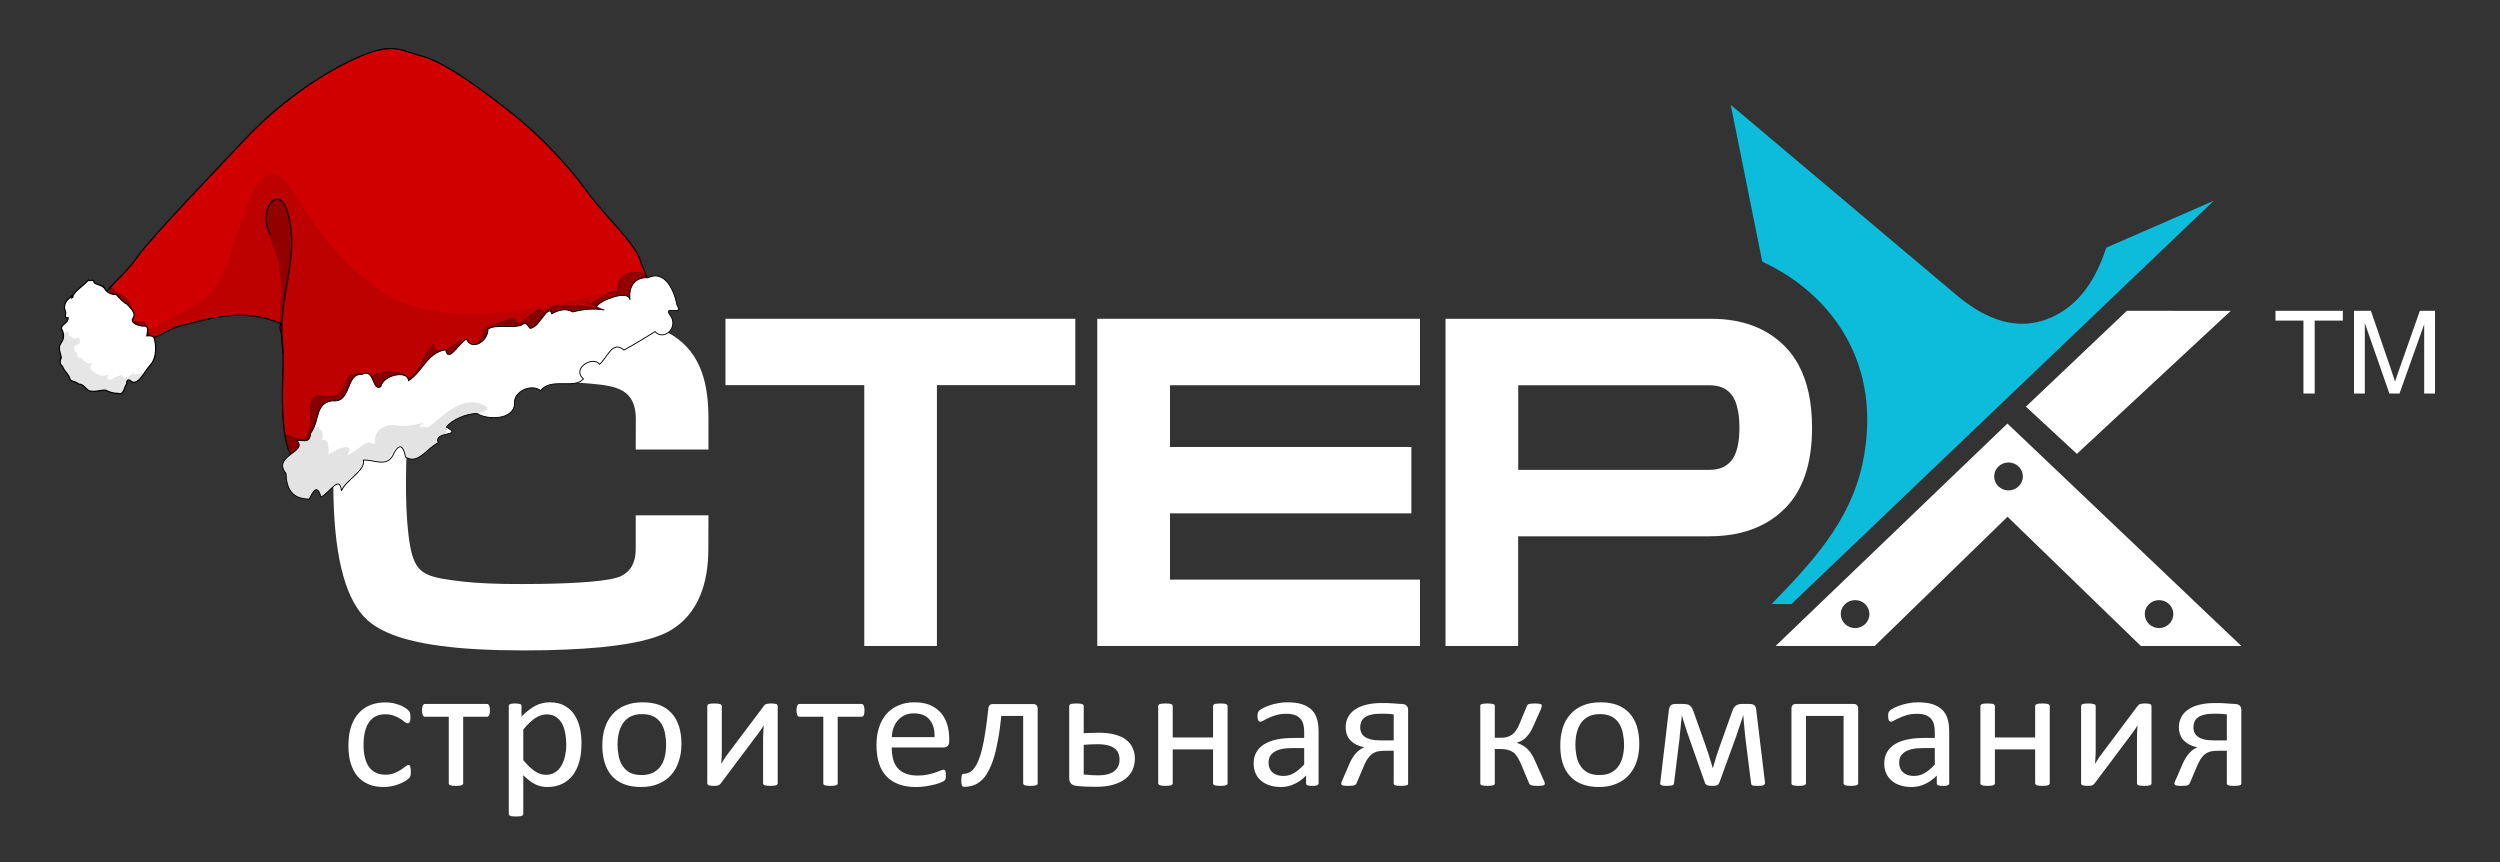 <?xml version="1.0"?>
<svg width="290" height="100" xmlns="http://www.w3.org/2000/svg" xmlns:svg="http://www.w3.org/2000/svg" xmlns:xlink="http://www.w3.org/1999/xlink" version="1.0">
 <rect width="100%" height="100%" fill="#333333" stroke="none"/>
 <defs id="defs4">
  <symbol height="70" id="svg_1" viewBox="0 0 200 70" width="200" xmlns="http://www.w3.org/2000/svg">
   <path clip-rule="evenodd" d="m6.92,37.77c0.02,2.21 0.16,3.99 0.4,5.35c0.46,2.56 1.39,2.92 3.92,3.29c1.36,0.21 2.97,0.33 5.02,0.37c1.13,0.02 2.24,0.01 3.37,0c1.95,-0.03 3.54,-0.1 4.79,-0.21c1.5,-0.13 2.49,-0.32 2.95,-0.55c0.97,-0.49 1.41,-1.36 1.41,-2.66l0,-3.28l6.92,0l-0.01,3.3c0,3.4 -1,6.3 -3.49,7.87c-1.12,0.71 -2.91,1.22 -5.36,1.55c-1.81,0.25 -4,0.39 -6.57,0.45c-1.5,0.03 -2.98,0.03 -4.48,-0.01c-2.77,-0.07 -5.1,-0.28 -7,-0.64c-0.81,-0.15 -1.54,-0.33 -2.21,-0.53c-1.4,-0.44 -2.5,-1.01 -3.27,-1.7c-2.05,-1.84 -3.15,-5.85 -3.29,-12.02c-0.03,-1.31 -0.02,-2.6 0.03,-3.91c0.1,-2.33 0.33,-4.32 0.7,-5.95c0.17,-0.76 0.37,-1.44 0.6,-2.06c0.65,-1.72 1.57,-3.02 3.13,-3.89c0.43,-0.24 0.92,-0.46 1.46,-0.66c2.6,-0.95 6.59,-1.42 11.97,-1.42c7.41,0 12.18,0.67 14.31,2c2.93,1.84 3.48,5.07 3.48,8.21l0,2.99l-6.92,0l0.01,-3.01c-0.01,-2.94 -1.94,-3.2 -4.32,-3.43c-1.24,-0.12 -2.79,-0.19 -4.62,-0.22c-1.26,-0.02 -2.5,-0.02 -3.76,0.01c-2.06,0.04 -3.75,0.15 -5.07,0.35c-2.56,0.37 -3.24,0.7 -3.7,3.29c-0.2,1.15 -0.33,2.61 -0.38,4.38c-0.02,0.92 -0.03,1.83 -0.02,2.74z" fill="white" fill-rule="evenodd"/>
   <path clip-rule="evenodd" d="m38.58,20.89l30.76,0l1.27,0l0,1.26l0,3.96l0,1.26l-1.27,0l-11.9,0l0,24.21l0,1.26l-1.26,0l-4.39,0l-1.26,0l0,-1.26l0,-24.21l-11.95,0l-1.26,0l0,-1.26l0,-3.96l0,-1.26l1.26,0z" fill="white" fill-rule="evenodd"/>
   <path clip-rule="evenodd" d="m73.97,20.89l28.18,0l1.26,0l0,1.26l0,3.96l0,1.27l-1.26,0l-22.53,0l0,6.03l21.71,0l1.26,0l0,1.26l0,3.96l0,1.26l-1.26,0l-21.71,0l0,6.47l22.53,0l1.26,0l0,1.26l0,3.96l0,1.26l-1.26,0l-28.18,0l-1.27,0l0,-1.26l0,-29.43l0,-1.26l1.27,0z" fill="white" fill-rule="evenodd"/>
   <path clip-rule="evenodd" d="m105.84,51.58l0,-29.43l0,-1.26l1.27,0l24,0c1.45,0 2.77,0.22 3.93,0.66c1.21,0.46 2.24,1.14 3.12,2.06l0,0.01c0.25,0.25 0.48,0.53 0.69,0.83c0.22,0.31 0.41,0.62 0.58,0.93l0,0.01c0.86,1.62 1.29,3.67 1.29,6.14c0,3.5 -0.87,6.14 -2.62,7.92l-0.01,0.01l0,0.01l-0.01,-0.01c-0.24,0.25 -0.5,0.48 -0.77,0.7c-0.3,0.23 -0.59,0.43 -0.87,0.6l0,0c-1.52,0.91 -3.35,1.37 -5.5,1.37l-18.19,0l0,9.45l0,1.26l-1.26,0l-4.38,0l-1.27,0l0,-1.26zm6.92,-15.94l18.18,0c0.46,0 0.86,-0.07 1.2,-0.21c0.33,-0.14 0.61,-0.35 0.85,-0.63l0.01,-0.01l0,0c0.07,-0.08 0.13,-0.16 0.19,-0.25c0.05,-0.09 0.11,-0.19 0.16,-0.3c0.3,-0.65 0.46,-1.55 0.46,-2.71l0,-0.01l0,0c0,-0.81 -0.08,-1.51 -0.24,-2.09c-0.03,-0.13 -0.06,-0.22 -0.07,-0.26l0,0c-0.13,-0.38 -0.3,-0.7 -0.5,-0.94c-0.23,-0.28 -0.51,-0.49 -0.84,-0.63c-0.35,-0.15 -0.77,-0.22 -1.26,-0.22l-18.14,0l0,8.26z" fill="white" fill-rule="evenodd"/>
   <path clip-rule="evenodd" d="m135.98,15.31c6.67,3.18 11.54,10.06 9.54,19.73c-1.19,5.74 -4.99,9.84 -8.65,13.7l1.88,0.01l40.19,-39.38l-10.23,4.58c-0.98,3.14 -2.53,5.36 -4.7,6.54c-3.49,1.91 -6.75,0.5 -9.6,-1.96l-21.43,-18.53l3,15.31z" fill="#0DBCDA" fill-rule="evenodd"/>
   <path clip-rule="evenodd" d="m161.07,29.47l9.61,-9.36l9.88,0.01l-14.64,13.96l-4.85,-4.61z" fill="white" fill-rule="evenodd"/>
   <path clip-rule="evenodd" d="m159.31,31.12l22.26,21.72l-9.56,0l-12.69,-12.62l-12.64,12.62l-9.43,0l22.06,-21.72zm14.43,17.24c0.75,0 1.36,0.61 1.36,1.36c0,0.76 -0.61,1.37 -1.36,1.37c-0.75,0 -1.36,-0.61 -1.36,-1.37c0,-0.75 0.61,-1.36 1.36,-1.36zm-28.92,0c0.75,0 1.36,0.61 1.36,1.36c0,0.76 -0.61,1.37 -1.36,1.37c-0.76,0 -1.37,-0.61 -1.37,-1.37c0,-0.75 0.61,-1.36 1.37,-1.36zm14.59,-13.44c0.75,0 1.37,0.61 1.37,1.36c0,0.76 -0.62,1.37 -1.37,1.37c-0.75,0 -1.36,-0.61 -1.36,-1.37c0,-0.75 0.61,-1.36 1.36,-1.36z" fill="white" fill-rule="evenodd"/>
   <path clip-rule="evenodd" d="m187.48,28.19l0,-7.12l-2.66,0l0,-0.96l6.41,0l0,0.96l-2.68,0l0,7.12l-1.07,0zm4.81,0l0,-8.08l1.61,0l1.91,5.72c0.18,0.54 0.31,0.93 0.39,1.2c0.09,-0.29 0.23,-0.73 0.43,-1.3l1.93,-5.62l1.44,0l0,8.08l-1.03,0l0,-6.76l-2.35,6.76l-0.96,0l-2.34,-6.88l0,6.88l-1.03,0z" fill="white" fill-rule="evenodd"/>
   <path clip-rule="evenodd" d="m7.38,65.09c0,0.1 -0.01,0.18 -0.01,0.25c-0.01,0.07 -0.02,0.13 -0.03,0.17c-0.02,0.05 -0.03,0.1 -0.05,0.13c-0.02,0.04 -0.07,0.09 -0.14,0.16c-0.07,0.07 -0.19,0.16 -0.35,0.26c-0.17,0.1 -0.36,0.19 -0.57,0.27c-0.2,0.09 -0.43,0.15 -0.68,0.2c-0.24,0.05 -0.5,0.08 -0.76,0.08c-0.54,0 -1.02,-0.09 -1.44,-0.27c-0.41,-0.18 -0.76,-0.44 -1.05,-0.78c-0.28,-0.35 -0.49,-0.77 -0.64,-1.26c-0.15,-0.5 -0.22,-1.08 -0.22,-1.73c0,-0.74 0.09,-1.38 0.27,-1.91c0.18,-0.53 0.43,-0.97 0.75,-1.31c0.31,-0.34 0.68,-0.59 1.11,-0.76c0.42,-0.16 0.88,-0.24 1.38,-0.24c0.24,0 0.47,0.02 0.7,0.06c0.22,0.05 0.43,0.11 0.62,0.18c0.19,0.07 0.36,0.16 0.51,0.25c0.14,0.09 0.25,0.17 0.32,0.24c0.07,0.07 0.11,0.12 0.14,0.16c0.02,0.04 0.04,0.08 0.06,0.14c0.02,0.05 0.03,0.11 0.03,0.18c0.01,0.06 0.01,0.15 0.01,0.25c0,0.22 -0.02,0.37 -0.07,0.45c-0.05,0.09 -0.11,0.13 -0.19,0.13c-0.08,0 -0.18,-0.04 -0.29,-0.13c-0.1,-0.1 -0.24,-0.2 -0.41,-0.31c-0.17,-0.11 -0.37,-0.21 -0.61,-0.3c-0.23,-0.1 -0.51,-0.14 -0.84,-0.14c-0.66,0 -1.17,0.25 -1.52,0.76c-0.35,0.51 -0.53,1.25 -0.53,2.22c0,0.49 0.04,0.91 0.14,1.28c0.09,0.36 0.22,0.67 0.4,0.91c0.18,0.25 0.4,0.43 0.66,0.55c0.26,0.12 0.55,0.18 0.89,0.18c0.31,0 0.59,-0.05 0.83,-0.15c0.24,-0.1 0.45,-0.21 0.63,-0.33c0.17,-0.12 0.32,-0.23 0.44,-0.33c0.12,-0.09 0.21,-0.14 0.28,-0.14c0.04,0 0.07,0.01 0.1,0.03c0.03,0.02 0.05,0.06 0.07,0.11c0.02,0.06 0.03,0.12 0.04,0.2c0.01,0.09 0.02,0.18 0.02,0.29z" fill="white" fill-rule="evenodd"/>
   <path clip-rule="evenodd" d="m14.91,59.12c0,0.12 -0.01,0.21 -0.02,0.29c-0.01,0.08 -0.03,0.14 -0.06,0.19c-0.02,0.05 -0.05,0.09 -0.08,0.11c-0.03,0.03 -0.08,0.04 -0.13,0.04l-2.26,0l0,6.49c0,0.04 -0.01,0.08 -0.03,0.11c-0.02,0.03 -0.06,0.06 -0.11,0.08c-0.05,0.02 -0.12,0.04 -0.21,0.05c-0.09,0.01 -0.2,0.02 -0.34,0.02c-0.13,0 -0.25,-0.01 -0.33,-0.02c-0.09,-0.01 -0.16,-0.03 -0.22,-0.05c-0.05,-0.02 -0.09,-0.05 -0.11,-0.08c-0.02,-0.03 -0.02,-0.07 -0.02,-0.11l0,-6.49l-2.26,0c-0.05,0 -0.09,-0.01 -0.12,-0.04c-0.04,-0.02 -0.07,-0.06 -0.09,-0.11c-0.02,-0.05 -0.04,-0.12 -0.05,-0.2c-0.02,-0.08 -0.03,-0.17 -0.03,-0.28c0,-0.11 0.01,-0.2 0.03,-0.27c0.01,-0.08 0.03,-0.14 0.05,-0.2c0.03,-0.05 0.06,-0.09 0.09,-0.12c0.04,-0.02 0.07,-0.03 0.12,-0.03l5.89,0c0.05,0 0.09,0.01 0.12,0.03c0.04,0.03 0.07,0.07 0.09,0.12c0.02,0.06 0.04,0.12 0.06,0.2c0.01,0.08 0.02,0.17 0.02,0.27z" fill="white" fill-rule="evenodd"/>
   <path clip-rule="evenodd" d="m23.62,62.36c0,0.66 -0.07,1.25 -0.21,1.77c-0.14,0.52 -0.35,0.97 -0.63,1.34c-0.27,0.36 -0.61,0.64 -1.02,0.84c-0.41,0.2 -0.87,0.3 -1.4,0.3c-0.22,0 -0.43,-0.03 -0.61,-0.07c-0.2,-0.04 -0.38,-0.12 -0.56,-0.21c-0.18,-0.09 -0.36,-0.21 -0.54,-0.36c-0.18,-0.14 -0.37,-0.31 -0.57,-0.51l0,3.76c0,0.05 -0.01,0.09 -0.03,0.12c-0.03,0.03 -0.06,0.06 -0.11,0.08c-0.05,0.03 -0.12,0.04 -0.21,0.05c-0.09,0.01 -0.2,0.02 -0.34,0.02c-0.14,0 -0.25,-0.01 -0.34,-0.02c-0.09,-0.01 -0.16,-0.02 -0.21,-0.05c-0.05,-0.02 -0.09,-0.05 -0.11,-0.08c-0.02,-0.03 -0.03,-0.07 -0.03,-0.12l0,-10.51c0,-0.05 0.01,-0.09 0.03,-0.12c0.01,-0.03 0.05,-0.05 0.1,-0.08c0.05,-0.02 0.11,-0.03 0.19,-0.04c0.08,-0.01 0.17,-0.02 0.28,-0.02c0.12,0 0.22,0.01 0.29,0.02c0.08,0.01 0.14,0.02 0.19,0.04c0.05,0.03 0.09,0.05 0.11,0.08c0.02,0.03 0.02,0.07 0.02,0.12l0,1.02c0.23,-0.24 0.45,-0.44 0.67,-0.61c0.21,-0.18 0.42,-0.32 0.63,-0.43c0.22,-0.12 0.44,-0.21 0.66,-0.26c0.23,-0.06 0.47,-0.09 0.72,-0.09c0.55,0 1.01,0.1 1.4,0.32c0.38,0.21 0.69,0.5 0.93,0.86c0.25,0.37 0.42,0.8 0.54,1.29c0.11,0.49 0.16,1 0.16,1.55zm-1.45,0.16c0,-0.39 -0.03,-0.76 -0.09,-1.12c-0.06,-0.36 -0.16,-0.68 -0.3,-0.96c-0.14,-0.27 -0.33,-0.5 -0.57,-0.66c-0.24,-0.17 -0.54,-0.26 -0.9,-0.26c-0.18,0 -0.35,0.03 -0.52,0.08c-0.18,0.06 -0.35,0.14 -0.53,0.25c-0.18,0.12 -0.36,0.27 -0.56,0.46c-0.2,0.18 -0.4,0.41 -0.62,0.69l0,2.99c0.38,0.46 0.74,0.82 1.08,1.06c0.34,0.25 0.7,0.37 1.07,0.37c0.35,0 0.64,-0.09 0.89,-0.25c0.25,-0.17 0.45,-0.39 0.6,-0.67c0.15,-0.28 0.27,-0.59 0.34,-0.94c0.07,-0.34 0.11,-0.69 0.11,-1.04z" fill="white" fill-rule="evenodd"/>
   <path clip-rule="evenodd" d="m33.13,62.39c0,0.62 -0.08,1.18 -0.25,1.69c-0.16,0.52 -0.4,0.97 -0.72,1.34c-0.32,0.37 -0.72,0.66 -1.2,0.87c-0.48,0.21 -1.04,0.32 -1.68,0.32c-0.62,0 -1.16,-0.1 -1.62,-0.28c-0.46,-0.18 -0.84,-0.45 -1.15,-0.8c-0.3,-0.35 -0.53,-0.78 -0.68,-1.28c-0.15,-0.5 -0.23,-1.07 -0.23,-1.71c0,-0.61 0.08,-1.18 0.24,-1.69c0.16,-0.52 0.4,-0.96 0.72,-1.33c0.32,-0.38 0.72,-0.67 1.2,-0.87c0.48,-0.21 1.04,-0.31 1.68,-0.31c0.62,0 1.16,0.09 1.62,0.27c0.46,0.19 0.84,0.45 1.15,0.81c0.31,0.35 0.53,0.77 0.69,1.27c0.15,0.51 0.23,1.07 0.23,1.7zm-1.46,0.09c0,-0.4 -0.04,-0.79 -0.11,-1.15c-0.07,-0.36 -0.2,-0.68 -0.37,-0.95c-0.18,-0.28 -0.41,-0.49 -0.7,-0.65c-0.3,-0.16 -0.67,-0.24 -1.11,-0.24c-0.41,0 -0.75,0.07 -1.05,0.22c-0.29,0.14 -0.53,0.35 -0.72,0.61c-0.19,0.27 -0.33,0.58 -0.42,0.94c-0.09,0.37 -0.14,0.76 -0.14,1.19c0,0.41 0.04,0.8 0.11,1.16c0.08,0.37 0.2,0.68 0.38,0.95c0.17,0.27 0.41,0.49 0.7,0.65c0.3,0.16 0.67,0.23 1.11,0.23c0.4,0 0.75,-0.07 1.04,-0.21c0.3,-0.15 0.54,-0.35 0.73,-0.61c0.19,-0.26 0.33,-0.58 0.42,-0.94c0.09,-0.36 0.13,-0.76 0.13,-1.2z" fill="white" fill-rule="evenodd"/>
   <path clip-rule="evenodd" d="m42.29,66.25c0,0.03 -0.01,0.07 -0.04,0.11c-0.02,0.03 -0.05,0.06 -0.1,0.08c-0.05,0.01 -0.12,0.03 -0.21,0.04c-0.09,0.01 -0.2,0.02 -0.34,0.02c-0.13,0 -0.24,-0.01 -0.33,-0.02c-0.09,-0.01 -0.16,-0.03 -0.22,-0.04c-0.05,-0.02 -0.09,-0.05 -0.12,-0.08c-0.02,-0.04 -0.03,-0.08 -0.03,-0.11l0,-4.33c0,-0.22 0.01,-0.44 0.02,-0.67c0.01,-0.22 0.02,-0.45 0.04,-0.66c-0.13,0.22 -0.27,0.44 -0.42,0.65c-0.16,0.22 -0.31,0.43 -0.47,0.64l-3.19,4.37c-0.04,0.04 -0.07,0.08 -0.1,0.11c-0.04,0.04 -0.08,0.06 -0.12,0.08c-0.05,0.02 -0.11,0.04 -0.18,0.04c-0.08,0.01 -0.16,0.02 -0.27,0.02c-0.12,0 -0.22,-0.01 -0.3,-0.02c-0.08,-0.01 -0.14,-0.03 -0.19,-0.04c-0.05,-0.02 -0.08,-0.05 -0.1,-0.08c-0.02,-0.04 -0.03,-0.08 -0.03,-0.11l0,-7.54c0,-0.04 0.01,-0.08 0.03,-0.11c0.02,-0.04 0.06,-0.06 0.11,-0.09c0.05,-0.02 0.12,-0.03 0.21,-0.04c0.09,-0.01 0.2,-0.02 0.33,-0.02c0.27,0 0.45,0.03 0.55,0.07c0.1,0.04 0.15,0.1 0.15,0.19l0,4.35c0,0.22 0,0.43 -0.01,0.65c-0.02,0.21 -0.03,0.43 -0.05,0.64c0.13,-0.21 0.26,-0.42 0.39,-0.63c0.13,-0.2 0.27,-0.4 0.42,-0.59l3.24,-4.42c0.03,-0.05 0.07,-0.09 0.1,-0.12c0.04,-0.04 0.08,-0.06 0.14,-0.08c0.05,-0.02 0.11,-0.03 0.19,-0.04c0.07,-0.01 0.16,-0.02 0.28,-0.02c0.12,0 0.22,0.01 0.3,0.02c0.08,0.01 0.14,0.02 0.19,0.04c0.05,0.03 0.08,0.05 0.1,0.09c0.02,0.03 0.03,0.07 0.03,0.11l0,7.54z" fill="white" fill-rule="evenodd"/>
   <path clip-rule="evenodd" d="m50.55,59.12c0,0.12 -0.01,0.21 -0.02,0.29c-0.01,0.08 -0.03,0.14 -0.05,0.19c-0.03,0.05 -0.06,0.09 -0.09,0.11c-0.03,0.03 -0.08,0.04 -0.13,0.04l-2.26,0l0,6.49c0,0.04 -0.01,0.08 -0.03,0.11c-0.02,0.03 -0.06,0.06 -0.11,0.08c-0.05,0.02 -0.11,0.04 -0.21,0.05c-0.08,0.01 -0.2,0.02 -0.34,0.02c-0.13,0 -0.24,-0.01 -0.33,-0.02c-0.09,-0.01 -0.16,-0.03 -0.22,-0.05c-0.05,-0.02 -0.09,-0.05 -0.11,-0.08c-0.02,-0.03 -0.02,-0.07 -0.02,-0.11l0,-6.49l-2.26,0c-0.05,0 -0.09,-0.01 -0.12,-0.04c-0.04,-0.02 -0.07,-0.06 -0.09,-0.11c-0.02,-0.05 -0.04,-0.12 -0.05,-0.2c-0.02,-0.08 -0.03,-0.17 -0.03,-0.28c0,-0.11 0.01,-0.2 0.03,-0.27c0.01,-0.08 0.03,-0.14 0.05,-0.2c0.03,-0.05 0.06,-0.09 0.09,-0.12c0.04,-0.02 0.07,-0.03 0.12,-0.03l5.89,0c0.05,0 0.09,0.01 0.12,0.03c0.04,0.03 0.07,0.07 0.09,0.12c0.02,0.06 0.04,0.12 0.06,0.2c0.01,0.08 0.02,0.17 0.02,0.27z" fill="white" fill-rule="evenodd"/>
   <path clip-rule="evenodd" d="m58.61,62.15c0,0.22 -0.05,0.37 -0.16,0.46c-0.11,0.1 -0.23,0.14 -0.37,0.14l-4.94,0c0,0.42 0.05,0.79 0.13,1.13c0.08,0.34 0.22,0.62 0.42,0.86c0.19,0.24 0.45,0.43 0.76,0.55c0.31,0.13 0.69,0.2 1.15,0.2c0.35,0 0.67,-0.03 0.95,-0.09c0.28,-0.06 0.52,-0.13 0.72,-0.2c0.2,-0.07 0.37,-0.14 0.5,-0.19c0.13,-0.06 0.23,-0.09 0.3,-0.09c0.04,0 0.07,0.01 0.1,0.03c0.03,0.02 0.06,0.04 0.07,0.08c0.02,0.04 0.03,0.1 0.04,0.17c0.01,0.07 0.01,0.15 0.01,0.25c0,0.08 0,0.14 0,0.19c-0.01,0.05 -0.02,0.1 -0.02,0.14c-0.01,0.05 -0.03,0.08 -0.05,0.12c-0.02,0.03 -0.04,0.06 -0.07,0.09c-0.03,0.03 -0.12,0.08 -0.27,0.15c-0.15,0.07 -0.35,0.14 -0.59,0.21c-0.24,0.06 -0.52,0.12 -0.83,0.18c-0.31,0.05 -0.65,0.08 -1.01,0.08c-0.62,0 -1.16,-0.09 -1.62,-0.26c-0.47,-0.18 -0.86,-0.43 -1.18,-0.77c-0.32,-0.34 -0.56,-0.77 -0.72,-1.28c-0.16,-0.52 -0.24,-1.11 -0.24,-1.79c0,-0.65 0.08,-1.23 0.25,-1.74c0.17,-0.52 0.41,-0.96 0.72,-1.32c0.32,-0.36 0.7,-0.63 1.15,-0.82c0.44,-0.2 0.94,-0.29 1.49,-0.29c0.59,0 1.09,0.09 1.51,0.28c0.41,0.19 0.76,0.45 1.03,0.77c0.26,0.32 0.46,0.69 0.58,1.12c0.13,0.44 0.19,0.9 0.19,1.39l0,0.25zm-1.39,-0.41c0.02,-0.72 -0.14,-1.29 -0.48,-1.71c-0.33,-0.41 -0.83,-0.61 -1.5,-0.61c-0.34,0 -0.64,0.06 -0.89,0.19c-0.26,0.13 -0.47,0.3 -0.64,0.51c-0.18,0.21 -0.31,0.46 -0.41,0.74c-0.09,0.28 -0.14,0.57 -0.16,0.88l4.08,0z" fill="white" fill-rule="evenodd"/>
   <path clip-rule="evenodd" d="m67.03,66.24c0,0.04 -0.01,0.08 -0.03,0.11c-0.02,0.03 -0.06,0.06 -0.11,0.08c-0.05,0.02 -0.12,0.04 -0.21,0.05c-0.08,0.01 -0.2,0.02 -0.33,0.02c-0.14,0 -0.25,-0.01 -0.34,-0.02c-0.09,-0.01 -0.16,-0.03 -0.22,-0.05c-0.05,-0.02 -0.09,-0.05 -0.11,-0.08c-0.02,-0.03 -0.03,-0.07 -0.03,-0.11l0,-6.57l-2.08,0c-0.09,0.88 -0.19,1.67 -0.32,2.36c-0.12,0.69 -0.26,1.3 -0.42,1.81c-0.16,0.51 -0.33,0.94 -0.53,1.29c-0.19,0.36 -0.4,0.64 -0.64,0.85c-0.23,0.22 -0.48,0.37 -0.75,0.47c-0.27,0.09 -0.56,0.14 -0.86,0.14c-0.06,0 -0.1,-0.01 -0.13,-0.03c-0.04,-0.01 -0.07,-0.04 -0.09,-0.09c-0.02,-0.04 -0.04,-0.11 -0.05,-0.19c-0.01,-0.08 -0.02,-0.18 -0.02,-0.31c0,-0.13 0.01,-0.24 0.02,-0.32c0,-0.09 0.02,-0.16 0.04,-0.21c0.02,-0.05 0.04,-0.08 0.07,-0.1c0.03,-0.01 0.07,-0.02 0.11,-0.02c0.19,0 0.36,-0.05 0.53,-0.13c0.17,-0.09 0.32,-0.23 0.47,-0.43c0.14,-0.2 0.28,-0.45 0.41,-0.78c0.13,-0.32 0.25,-0.71 0.35,-1.18c0.11,-0.46 0.21,-1.01 0.3,-1.64c0.1,-0.63 0.19,-1.35 0.27,-2.16c0.01,-0.17 0.05,-0.29 0.12,-0.37c0.07,-0.08 0.17,-0.12 0.3,-0.12l3.86,0c0.13,0 0.24,0.04 0.31,0.12c0.08,0.08 0.11,0.2 0.11,0.37l0,7.24z" fill="white" fill-rule="evenodd"/>
   <path clip-rule="evenodd" d="m76.28,63.85c0,0.38 -0.08,0.74 -0.22,1.08c-0.14,0.33 -0.36,0.62 -0.66,0.86c-0.3,0.25 -0.69,0.44 -1.16,0.59c-0.46,0.14 -1.03,0.21 -1.68,0.21c-0.15,0 -0.3,0 -0.47,-0.01c-0.16,0 -0.31,0 -0.47,-0.01c-0.16,-0.01 -0.31,-0.02 -0.46,-0.03c-0.15,-0.01 -0.3,-0.03 -0.45,-0.04c-0.23,-0.03 -0.4,-0.11 -0.51,-0.23c-0.11,-0.12 -0.17,-0.31 -0.17,-0.56l0,-7c0,-0.04 0.01,-0.08 0.03,-0.11c0.02,-0.03 0.05,-0.06 0.11,-0.08c0.05,-0.03 0.12,-0.04 0.21,-0.05c0.09,-0.01 0.2,-0.02 0.33,-0.02c0.14,0 0.25,0.01 0.34,0.02c0.09,0.01 0.16,0.02 0.21,0.05c0.06,0.02 0.09,0.05 0.12,0.08c0.02,0.03 0.03,0.07 0.03,0.11l0,2.65c0.2,-0.01 0.43,-0.03 0.67,-0.03c0.24,-0.01 0.48,-0.02 0.73,-0.02c0.61,0 1.13,0.06 1.57,0.18c0.44,0.12 0.8,0.29 1.08,0.52c0.27,0.22 0.48,0.49 0.61,0.8c0.14,0.31 0.21,0.65 0.21,1.04zm-1.46,0.09c0,-0.23 -0.04,-0.44 -0.11,-0.62c-0.07,-0.19 -0.19,-0.35 -0.36,-0.48c-0.17,-0.13 -0.38,-0.23 -0.65,-0.3c-0.27,-0.07 -0.6,-0.11 -0.99,-0.11c-0.23,0 -0.46,0.01 -0.69,0.02c-0.22,0.01 -0.43,0.02 -0.61,0.04l0,2.9c0.19,0.02 0.4,0.04 0.62,0.05c0.23,0.02 0.48,0.03 0.75,0.03c0.69,0 1.2,-0.14 1.54,-0.41c0.33,-0.27 0.5,-0.64 0.5,-1.12z" fill="white" fill-rule="evenodd"/>
   <path clip-rule="evenodd" d="m85.1,66.24c0,0.04 -0.01,0.08 -0.03,0.11c-0.03,0.03 -0.06,0.06 -0.11,0.08c-0.05,0.02 -0.12,0.04 -0.21,0.05c-0.09,0.01 -0.2,0.02 -0.33,0.02c-0.14,0 -0.26,-0.01 -0.35,-0.02c-0.09,-0.01 -0.16,-0.03 -0.21,-0.05c-0.05,-0.02 -0.08,-0.05 -0.11,-0.08c-0.02,-0.03 -0.03,-0.07 -0.03,-0.11l0,-3.3l-3.84,0l0,3.3c0,0.04 -0.01,0.08 -0.03,0.11c-0.02,0.03 -0.06,0.06 -0.11,0.08c-0.05,0.02 -0.12,0.04 -0.21,0.05c-0.09,0.01 -0.2,0.02 -0.34,0.02c-0.13,0 -0.24,-0.01 -0.34,-0.02c-0.08,-0.01 -0.16,-0.03 -0.21,-0.05c-0.05,-0.02 -0.09,-0.05 -0.11,-0.08c-0.02,-0.03 -0.03,-0.07 -0.03,-0.11l0,-7.53c0,-0.04 0.01,-0.08 0.03,-0.11c0.02,-0.03 0.06,-0.06 0.11,-0.08c0.05,-0.03 0.13,-0.04 0.21,-0.05c0.1,-0.01 0.21,-0.02 0.34,-0.02c0.14,0 0.25,0.01 0.34,0.02c0.09,0.01 0.16,0.02 0.21,0.05c0.05,0.02 0.09,0.05 0.11,0.08c0.02,0.03 0.03,0.07 0.03,0.11l0,3.06l3.84,0l0,-3.06c0,-0.04 0.01,-0.08 0.03,-0.11c0.03,-0.03 0.06,-0.06 0.11,-0.08c0.05,-0.03 0.12,-0.04 0.21,-0.05c0.09,-0.01 0.21,-0.02 0.35,-0.02c0.13,0 0.24,0.01 0.33,0.02c0.09,0.01 0.16,0.02 0.21,0.05c0.05,0.02 0.08,0.05 0.11,0.08c0.02,0.03 0.03,0.07 0.03,0.11l0,7.53z" fill="white" fill-rule="evenodd"/>
   <path clip-rule="evenodd" d="m93.76,66.25c0,0.06 -0.02,0.11 -0.07,0.15c-0.04,0.03 -0.1,0.06 -0.18,0.07c-0.08,0.02 -0.19,0.03 -0.34,0.03c-0.15,0 -0.26,-0.01 -0.35,-0.03c-0.09,-0.01 -0.15,-0.04 -0.19,-0.07c-0.04,-0.04 -0.06,-0.09 -0.06,-0.15l0,-0.76c-0.33,0.35 -0.69,0.63 -1.1,0.82c-0.4,0.2 -0.83,0.3 -1.28,0.3c-0.39,0 -0.75,-0.05 -1.07,-0.16c-0.32,-0.1 -0.6,-0.25 -0.82,-0.45c-0.23,-0.19 -0.41,-0.43 -0.53,-0.71c-0.12,-0.29 -0.19,-0.61 -0.19,-0.97c0,-0.43 0.09,-0.8 0.26,-1.11c0.17,-0.31 0.42,-0.57 0.75,-0.78c0.32,-0.2 0.71,-0.36 1.18,-0.46c0.47,-0.1 1,-0.15 1.58,-0.15l1.04,0l0,-0.59c0,-0.29 -0.03,-0.55 -0.09,-0.77c-0.06,-0.22 -0.16,-0.41 -0.3,-0.55c-0.14,-0.15 -0.31,-0.26 -0.53,-0.34c-0.22,-0.07 -0.48,-0.11 -0.8,-0.11c-0.34,0 -0.65,0.04 -0.92,0.12c-0.27,0.08 -0.51,0.17 -0.71,0.27c-0.2,0.09 -0.37,0.18 -0.51,0.26c-0.14,0.08 -0.24,0.12 -0.3,0.12c-0.05,0 -0.09,-0.01 -0.12,-0.03c-0.04,-0.02 -0.06,-0.05 -0.09,-0.1c-0.02,-0.04 -0.04,-0.1 -0.05,-0.17c-0.02,-0.07 -0.02,-0.15 -0.02,-0.23c0,-0.14 0.01,-0.25 0.03,-0.33c0.02,-0.08 0.07,-0.16 0.14,-0.23c0.08,-0.07 0.21,-0.16 0.39,-0.26c0.18,-0.09 0.39,-0.18 0.63,-0.26c0.24,-0.08 0.51,-0.15 0.79,-0.2c0.28,-0.06 0.57,-0.08 0.86,-0.08c0.54,0 1,0.06 1.38,0.18c0.38,0.13 0.69,0.31 0.92,0.54c0.24,0.24 0.41,0.53 0.51,0.88c0.11,0.35 0.16,0.76 0.16,1.23l0,5.08zm-1.37,-3.44l-1.18,0c-0.38,0 -0.71,0.03 -0.99,0.1c-0.27,0.06 -0.5,0.16 -0.69,0.28c-0.18,0.13 -0.32,0.28 -0.41,0.45c-0.08,0.18 -0.12,0.38 -0.12,0.61c0,0.39 0.12,0.7 0.37,0.93c0.25,0.23 0.59,0.35 1.04,0.35c0.36,0 0.7,-0.09 1.01,-0.28c0.3,-0.18 0.63,-0.46 0.97,-0.84l0,-1.6z" fill="white" fill-rule="evenodd"/>
   <path clip-rule="evenodd" d="m102.28,66.24c0,0.04 0,0.08 -0.02,0.12c-0.02,0.03 -0.06,0.06 -0.11,0.08c-0.05,0.01 -0.12,0.03 -0.21,0.04c-0.08,0.01 -0.2,0.02 -0.35,0.02c-0.13,0 -0.24,-0.01 -0.33,-0.02c-0.09,-0.01 -0.16,-0.03 -0.22,-0.04c-0.05,-0.02 -0.08,-0.05 -0.1,-0.08c-0.02,-0.04 -0.03,-0.08 -0.03,-0.12l0,-3.17l-0.8,0c-0.34,0 -0.61,0.03 -0.8,0.08c-0.19,0.06 -0.37,0.15 -0.52,0.28c-0.15,0.13 -0.29,0.3 -0.42,0.51c-0.12,0.2 -0.24,0.45 -0.35,0.74l-0.61,1.47c-0.02,0.08 -0.06,0.13 -0.09,0.18c-0.03,0.05 -0.08,0.08 -0.15,0.11c-0.06,0.02 -0.14,0.04 -0.24,0.04c-0.1,0.01 -0.22,0.02 -0.36,0.02c-0.11,0 -0.2,0 -0.28,-0.01c-0.08,-0.01 -0.15,-0.02 -0.21,-0.03c-0.05,-0.01 -0.1,-0.04 -0.12,-0.07c-0.03,-0.03 -0.04,-0.07 -0.04,-0.11c0,-0.04 0.01,-0.1 0.04,-0.19c0.03,-0.09 0.1,-0.24 0.19,-0.45l0.6,-1.42c0.16,-0.35 0.35,-0.66 0.58,-0.92c0.23,-0.26 0.49,-0.45 0.79,-0.57c-0.55,-0.1 -0.98,-0.32 -1.3,-0.65c-0.32,-0.33 -0.48,-0.77 -0.48,-1.32c0,-0.36 0.08,-0.69 0.23,-0.98c0.15,-0.29 0.37,-0.54 0.66,-0.74c0.3,-0.21 0.66,-0.36 1.08,-0.47c0.43,-0.11 0.92,-0.16 1.47,-0.16c0.13,0 0.29,0 0.46,0c0.18,0.01 0.36,0.02 0.55,0.03c0.18,0.01 0.37,0.02 0.54,0.04c0.18,0.01 0.33,0.02 0.46,0.03c0.16,0.02 0.29,0.08 0.37,0.19c0.09,0.1 0.12,0.23 0.12,0.39l0,7.15zm-1.37,-6.72c-0.2,-0.03 -0.41,-0.05 -0.62,-0.06c-0.21,-0.01 -0.41,-0.01 -0.59,-0.01c-0.38,0 -0.69,0.03 -0.94,0.1c-0.26,0.06 -0.46,0.15 -0.62,0.27c-0.15,0.12 -0.26,0.26 -0.32,0.42c-0.07,0.17 -0.1,0.34 -0.1,0.54c0,0.2 0.04,0.38 0.11,0.54c0.08,0.16 0.19,0.29 0.35,0.4c0.15,0.11 0.35,0.19 0.59,0.25c0.24,0.06 0.57,0.09 1,0.09l1.14,0l0,-2.54z" fill="white" fill-rule="evenodd"/>
   <path clip-rule="evenodd" d="m115.29,66.3c0,0.03 -0.01,0.06 -0.04,0.08c-0.01,0.03 -0.05,0.05 -0.1,0.07c-0.06,0.01 -0.13,0.03 -0.21,0.03c-0.09,0.01 -0.2,0.02 -0.33,0.02c-0.16,0 -0.28,-0.01 -0.38,-0.02c-0.1,-0.01 -0.18,-0.03 -0.24,-0.04c-0.06,-0.02 -0.11,-0.05 -0.13,-0.08c-0.03,-0.03 -0.05,-0.07 -0.06,-0.1l-0.8,-1.95c-0.11,-0.25 -0.21,-0.47 -0.33,-0.65c-0.11,-0.18 -0.24,-0.33 -0.39,-0.44c-0.15,-0.11 -0.32,-0.19 -0.51,-0.24c-0.19,-0.05 -0.41,-0.08 -0.66,-0.08l-0.58,0l0,3.39c0,0.03 -0.01,0.05 -0.04,0.08c-0.03,0.03 -0.07,0.05 -0.13,0.07c-0.05,0.02 -0.13,0.03 -0.22,0.04c-0.08,0.01 -0.19,0.02 -0.31,0.02c-0.11,0 -0.22,-0.01 -0.3,-0.02c-0.09,-0.01 -0.17,-0.02 -0.22,-0.04c-0.06,-0.02 -0.1,-0.04 -0.12,-0.07c-0.03,-0.03 -0.04,-0.05 -0.04,-0.08l0,-7.64c0,-0.03 0.01,-0.06 0.04,-0.08c0.02,-0.03 0.06,-0.05 0.12,-0.06c0.05,-0.02 0.13,-0.03 0.22,-0.04c0.08,-0.01 0.19,-0.02 0.3,-0.02c0.12,0 0.23,0.01 0.31,0.02c0.09,0.01 0.17,0.02 0.22,0.04c0.06,0.01 0.1,0.03 0.13,0.06c0.03,0.02 0.04,0.05 0.04,0.08l0,3.15l0.58,0c0.22,0 0.41,-0.02 0.58,-0.07c0.18,-0.05 0.34,-0.13 0.49,-0.24c0.14,-0.11 0.27,-0.25 0.38,-0.42c0.12,-0.17 0.22,-0.38 0.32,-0.63l0.7,-1.73c0.01,-0.04 0.03,-0.08 0.06,-0.11c0.03,-0.04 0.07,-0.06 0.12,-0.09c0.06,-0.02 0.13,-0.03 0.22,-0.04c0.1,-0.01 0.22,-0.02 0.37,-0.02c0.13,0 0.24,0.01 0.33,0.02c0.09,0.01 0.15,0.02 0.2,0.04c0.05,0.01 0.08,0.03 0.1,0.06c0.01,0.02 0.02,0.05 0.02,0.08c0,0.05 0,0.1 -0.02,0.15c-0.01,0.06 -0.04,0.12 -0.06,0.2l-0.72,1.65c-0.11,0.28 -0.23,0.51 -0.37,0.71c-0.13,0.18 -0.26,0.34 -0.39,0.47c-0.14,0.12 -0.27,0.22 -0.41,0.29c-0.14,0.07 -0.28,0.12 -0.4,0.16l0,0.02c0.19,0.07 0.37,0.15 0.54,0.24c0.16,0.1 0.31,0.21 0.46,0.35c0.14,0.14 0.27,0.31 0.39,0.5c0.12,0.19 0.24,0.41 0.34,0.67l0.83,1.9c0.03,0.04 0.04,0.08 0.05,0.11c0.01,0.03 0.02,0.07 0.03,0.1c0.01,0.03 0.01,0.05 0.01,0.07c0,0.02 0.01,0.04 0.01,0.06z" fill="white" fill-rule="evenodd"/>
   <path clip-rule="evenodd" d="m124.28,62.39c0,0.62 -0.08,1.18 -0.24,1.69c-0.16,0.52 -0.41,0.97 -0.73,1.34c-0.32,0.37 -0.72,0.66 -1.2,0.87c-0.48,0.21 -1.04,0.32 -1.68,0.32c-0.62,0 -1.15,-0.1 -1.61,-0.28c-0.46,-0.18 -0.85,-0.45 -1.15,-0.8c-0.31,-0.35 -0.54,-0.78 -0.69,-1.28c-0.15,-0.5 -0.22,-1.07 -0.22,-1.71c0,-0.61 0.08,-1.18 0.23,-1.69c0.16,-0.52 0.4,-0.96 0.72,-1.33c0.32,-0.38 0.72,-0.67 1.2,-0.87c0.48,-0.21 1.04,-0.31 1.68,-0.31c0.62,0 1.16,0.09 1.62,0.27c0.46,0.19 0.84,0.45 1.15,0.81c0.31,0.35 0.54,0.77 0.69,1.27c0.15,0.51 0.23,1.07 0.23,1.7zm-1.45,0.09c0,-0.4 -0.05,-0.79 -0.12,-1.15c-0.07,-0.36 -0.2,-0.68 -0.37,-0.95c-0.17,-0.28 -0.41,-0.49 -0.7,-0.65c-0.3,-0.16 -0.67,-0.24 -1.11,-0.24c-0.4,0 -0.75,0.07 -1.05,0.22c-0.29,0.14 -0.53,0.35 -0.72,0.61c-0.19,0.27 -0.33,0.58 -0.42,0.94c-0.09,0.37 -0.14,0.76 -0.14,1.19c0,0.41 0.04,0.8 0.11,1.16c0.08,0.37 0.2,0.68 0.38,0.95c0.17,0.27 0.41,0.49 0.7,0.65c0.3,0.16 0.67,0.23 1.11,0.23c0.4,0 0.75,-0.07 1.04,-0.21c0.3,-0.15 0.54,-0.35 0.73,-0.61c0.19,-0.26 0.33,-0.58 0.42,-0.94c0.09,-0.36 0.14,-0.76 0.14,-1.2z" fill="white" fill-rule="evenodd"/>
   <path clip-rule="evenodd" d="m136.24,66.16c0.01,0.12 -0.03,0.21 -0.12,0.26c-0.08,0.05 -0.25,0.08 -0.5,0.08c-0.15,0 -0.26,0 -0.35,-0.01c-0.09,-0.01 -0.16,-0.02 -0.21,-0.03c-0.05,-0.02 -0.08,-0.04 -0.1,-0.08c-0.02,-0.03 -0.03,-0.07 -0.04,-0.12l-0.54,-4.39c-0.02,-0.15 -0.04,-0.32 -0.05,-0.5c-0.02,-0.18 -0.04,-0.36 -0.05,-0.54c-0.02,-0.18 -0.03,-0.37 -0.05,-0.55c-0.01,-0.19 -0.03,-0.36 -0.04,-0.52l-0.01,-0.19c-0.05,0.16 -0.11,0.33 -0.16,0.51c-0.06,0.17 -0.12,0.36 -0.18,0.54c-0.06,0.18 -0.13,0.37 -0.18,0.55c-0.07,0.19 -0.12,0.36 -0.17,0.52l-1.58,4.46c-0.02,0.06 -0.05,0.12 -0.08,0.16c-0.03,0.05 -0.07,0.08 -0.12,0.11c-0.06,0.03 -0.12,0.05 -0.2,0.06c-0.09,0.01 -0.18,0.02 -0.3,0.02c-0.12,0 -0.21,-0.01 -0.3,-0.02c-0.07,-0.01 -0.14,-0.03 -0.19,-0.05c-0.05,-0.03 -0.1,-0.06 -0.13,-0.11c-0.03,-0.04 -0.06,-0.1 -0.08,-0.17l-1.53,-4.46c-0.05,-0.16 -0.11,-0.32 -0.17,-0.5c-0.06,-0.18 -0.12,-0.36 -0.17,-0.55c-0.06,-0.19 -0.12,-0.37 -0.17,-0.55c-0.06,-0.19 -0.11,-0.36 -0.15,-0.52l0,0.19c-0.02,0.16 -0.04,0.33 -0.06,0.52c-0.01,0.18 -0.03,0.37 -0.05,0.55c-0.02,0.18 -0.04,0.36 -0.06,0.54c-0.02,0.18 -0.03,0.35 -0.04,0.5l-0.52,4.32c-0.01,0.07 -0.02,0.12 -0.04,0.16c-0.02,0.04 -0.06,0.07 -0.11,0.09c-0.06,0.02 -0.13,0.04 -0.22,0.04c-0.09,0.01 -0.21,0.02 -0.35,0.02c-0.14,0 -0.25,-0.01 -0.33,-0.02c-0.08,-0.01 -0.14,-0.03 -0.18,-0.06c-0.05,-0.03 -0.07,-0.06 -0.08,-0.1c-0.02,-0.04 -0.02,-0.1 0,-0.16l0.82,-7.12c0.03,-0.18 0.09,-0.31 0.19,-0.41c0.1,-0.09 0.25,-0.13 0.44,-0.13l0.66,0c0.16,0 0.3,0.01 0.41,0.03c0.12,0.03 0.22,0.07 0.3,0.13c0.08,0.07 0.15,0.15 0.2,0.25c0.06,0.1 0.11,0.23 0.16,0.39l1.11,3.2c0.07,0.2 0.13,0.39 0.19,0.59c0.07,0.2 0.14,0.39 0.19,0.59c0.06,0.19 0.12,0.38 0.17,0.56c0.05,0.18 0.1,0.36 0.15,0.53l0.01,0c0.06,-0.18 0.11,-0.36 0.16,-0.55c0.05,-0.19 0.11,-0.39 0.17,-0.59c0.06,-0.19 0.12,-0.39 0.19,-0.58c0.06,-0.2 0.13,-0.39 0.19,-0.57l1.11,-3.18c0.04,-0.14 0.09,-0.26 0.14,-0.36c0.06,-0.11 0.12,-0.19 0.2,-0.25c0.08,-0.07 0.17,-0.12 0.28,-0.15c0.11,-0.03 0.24,-0.04 0.4,-0.04l0.65,0c0.2,0 0.35,0.04 0.45,0.12c0.11,0.09 0.17,0.22 0.18,0.4l0.84,7.14z" fill="white" fill-rule="evenodd"/>
   <path clip-rule="evenodd" d="m145.11,66.24c0,0.04 -0.01,0.08 -0.03,0.11c-0.02,0.03 -0.06,0.06 -0.11,0.08c-0.05,0.02 -0.12,0.04 -0.21,0.05c-0.09,0.01 -0.2,0.02 -0.33,0.02c-0.14,0 -0.26,-0.01 -0.35,-0.02c-0.09,-0.01 -0.16,-0.03 -0.21,-0.05c-0.05,-0.02 -0.09,-0.05 -0.11,-0.08c-0.03,-0.03 -0.04,-0.07 -0.04,-0.11l0,-6.57l-3.58,0l0,6.57c0,0.04 -0.01,0.08 -0.04,0.11c-0.02,0.03 -0.06,0.06 -0.11,0.08c-0.05,0.02 -0.12,0.04 -0.21,0.05c-0.09,0.01 -0.2,0.02 -0.34,0.02c-0.13,0 -0.24,-0.01 -0.33,-0.02c-0.09,-0.01 -0.16,-0.03 -0.21,-0.05c-0.06,-0.02 -0.09,-0.05 -0.11,-0.08c-0.02,-0.03 -0.03,-0.07 -0.03,-0.11l0,-7.25c0,-0.17 0.03,-0.29 0.11,-0.37c0.07,-0.08 0.18,-0.12 0.32,-0.12l5.5,0c0.14,0 0.24,0.04 0.31,0.12c0.07,0.08 0.11,0.2 0.11,0.37l0,7.25z" fill="white" fill-rule="evenodd"/>
   <path clip-rule="evenodd" d="m153.77,66.25c0,0.06 -0.02,0.11 -0.07,0.15c-0.04,0.03 -0.1,0.06 -0.18,0.07c-0.08,0.02 -0.19,0.03 -0.34,0.03c-0.15,0 -0.26,-0.01 -0.35,-0.03c-0.08,-0.01 -0.15,-0.04 -0.19,-0.07c-0.04,-0.04 -0.05,-0.09 -0.05,-0.15l0,-0.76c-0.34,0.35 -0.7,0.63 -1.11,0.82c-0.4,0.2 -0.83,0.3 -1.28,0.3c-0.39,0 -0.75,-0.05 -1.07,-0.16c-0.32,-0.1 -0.6,-0.25 -0.82,-0.45c-0.23,-0.19 -0.4,-0.43 -0.53,-0.71c-0.12,-0.29 -0.19,-0.61 -0.19,-0.97c0,-0.43 0.09,-0.8 0.26,-1.11c0.18,-0.31 0.42,-0.57 0.75,-0.78c0.32,-0.2 0.71,-0.36 1.18,-0.46c0.47,-0.1 1,-0.15 1.58,-0.15l1.04,0l0,-0.59c0,-0.29 -0.03,-0.55 -0.09,-0.77c-0.06,-0.22 -0.16,-0.41 -0.3,-0.55c-0.13,-0.15 -0.31,-0.26 -0.53,-0.34c-0.22,-0.07 -0.48,-0.11 -0.8,-0.11c-0.34,0 -0.65,0.04 -0.92,0.12c-0.27,0.08 -0.51,0.17 -0.71,0.27c-0.2,0.09 -0.37,0.18 -0.51,0.26c-0.13,0.08 -0.23,0.12 -0.3,0.12c-0.05,0 -0.09,-0.01 -0.12,-0.03c-0.03,-0.02 -0.06,-0.05 -0.09,-0.1c-0.02,-0.04 -0.04,-0.1 -0.05,-0.17c-0.01,-0.07 -0.02,-0.15 -0.02,-0.23c0,-0.14 0.01,-0.25 0.03,-0.33c0.02,-0.08 0.07,-0.16 0.14,-0.23c0.08,-0.07 0.21,-0.16 0.39,-0.26c0.18,-0.09 0.39,-0.18 0.64,-0.26c0.24,-0.08 0.5,-0.15 0.78,-0.2c0.28,-0.06 0.57,-0.08 0.87,-0.08c0.53,0 0.99,0.06 1.37,0.18c0.38,0.13 0.69,0.31 0.92,0.54c0.24,0.24 0.41,0.53 0.51,0.88c0.11,0.35 0.16,0.76 0.16,1.23l0,5.08zm-1.37,-3.44l-1.18,0c-0.38,0 -0.71,0.03 -0.99,0.1c-0.27,0.06 -0.5,0.16 -0.69,0.28c-0.18,0.13 -0.32,0.28 -0.41,0.45c-0.08,0.18 -0.12,0.38 -0.12,0.61c0,0.39 0.12,0.7 0.37,0.93c0.25,0.23 0.59,0.35 1.04,0.35c0.36,0 0.7,-0.09 1.01,-0.28c0.31,-0.18 0.63,-0.46 0.97,-0.84l0,-1.6z" fill="white" fill-rule="evenodd"/>
   <path clip-rule="evenodd" d="m163.34,66.24c0,0.04 -0.02,0.08 -0.04,0.11c-0.02,0.03 -0.06,0.06 -0.11,0.08c-0.05,0.02 -0.12,0.04 -0.21,0.05c-0.09,0.01 -0.2,0.02 -0.33,0.02c-0.14,0 -0.25,-0.01 -0.34,-0.02c-0.09,-0.01 -0.16,-0.03 -0.21,-0.05c-0.05,-0.02 -0.09,-0.05 -0.11,-0.08c-0.02,-0.03 -0.04,-0.07 -0.04,-0.11l0,-3.3l-3.83,0l0,3.3c0,0.04 -0.01,0.08 -0.04,0.11c-0.02,0.03 -0.06,0.06 -0.1,0.08c-0.06,0.02 -0.12,0.04 -0.21,0.05c-0.09,0.01 -0.21,0.02 -0.35,0.02c-0.13,0 -0.24,-0.01 -0.33,-0.02c-0.09,-0.01 -0.16,-0.03 -0.21,-0.05c-0.06,-0.02 -0.09,-0.05 -0.11,-0.08c-0.02,-0.03 -0.03,-0.07 -0.03,-0.11l0,-7.53c0,-0.04 0.01,-0.08 0.03,-0.11c0.02,-0.03 0.05,-0.06 0.11,-0.08c0.05,-0.03 0.12,-0.04 0.21,-0.05c0.09,-0.01 0.2,-0.02 0.33,-0.02c0.14,0 0.26,0.01 0.35,0.02c0.09,0.01 0.15,0.02 0.21,0.05c0.04,0.02 0.08,0.05 0.1,0.08c0.03,0.03 0.04,0.07 0.04,0.11l0,3.06l3.83,0l0,-3.06c0,-0.04 0.02,-0.08 0.04,-0.11c0.02,-0.03 0.06,-0.06 0.11,-0.08c0.05,-0.03 0.12,-0.04 0.21,-0.05c0.09,-0.01 0.2,-0.02 0.34,-0.02c0.13,0 0.24,0.01 0.33,0.02c0.09,0.01 0.16,0.02 0.21,0.05c0.05,0.02 0.09,0.05 0.11,0.08c0.02,0.03 0.04,0.07 0.04,0.11l0,7.53z" fill="white" fill-rule="evenodd"/>
   <path clip-rule="evenodd" d="m173.02,66.25c0,0.03 -0.01,0.07 -0.03,0.11c-0.02,0.03 -0.06,0.06 -0.11,0.08c-0.05,0.01 -0.12,0.03 -0.21,0.04c-0.09,0.01 -0.2,0.02 -0.33,0.02c-0.14,0 -0.25,-0.01 -0.34,-0.02c-0.09,-0.01 -0.16,-0.03 -0.22,-0.04c-0.05,-0.02 -0.09,-0.05 -0.11,-0.08c-0.02,-0.04 -0.03,-0.08 -0.03,-0.11l0,-4.33c0,-0.22 0,-0.44 0.01,-0.67c0.01,-0.22 0.03,-0.45 0.04,-0.66c-0.13,0.22 -0.26,0.44 -0.42,0.65c-0.15,0.22 -0.31,0.43 -0.46,0.64l-3.2,4.37c-0.04,0.04 -0.07,0.08 -0.1,0.11c-0.03,0.04 -0.07,0.06 -0.12,0.08c-0.05,0.02 -0.11,0.04 -0.18,0.04c-0.07,0.01 -0.16,0.02 -0.27,0.02c-0.12,0 -0.22,-0.01 -0.29,-0.02c-0.09,-0.01 -0.15,-0.03 -0.19,-0.04c-0.05,-0.02 -0.09,-0.05 -0.1,-0.08c-0.02,-0.04 -0.04,-0.08 -0.04,-0.11l0,-7.54c0,-0.04 0.02,-0.08 0.04,-0.11c0.01,-0.04 0.05,-0.06 0.11,-0.09c0.05,-0.02 0.12,-0.03 0.21,-0.04c0.09,-0.01 0.2,-0.02 0.32,-0.02c0.27,0 0.46,0.03 0.56,0.07c0.1,0.04 0.15,0.1 0.15,0.19l0,4.35c0,0.22 -0.01,0.43 -0.02,0.65c-0.01,0.21 -0.03,0.43 -0.04,0.64c0.13,-0.21 0.25,-0.42 0.38,-0.63c0.14,-0.2 0.28,-0.4 0.43,-0.59l3.23,-4.42c0.04,-0.05 0.07,-0.09 0.11,-0.12c0.03,-0.04 0.08,-0.06 0.13,-0.08c0.05,-0.02 0.12,-0.03 0.19,-0.04c0.07,-0.01 0.17,-0.02 0.28,-0.02c0.12,0 0.22,0.01 0.3,0.02c0.08,0.01 0.15,0.02 0.19,0.04c0.05,0.03 0.08,0.05 0.1,0.09c0.02,0.03 0.03,0.07 0.03,0.11l0,7.54z" fill="white" fill-rule="evenodd"/>
   <path clip-rule="evenodd" d="m181.57,66.24c0,0.04 -0.01,0.08 -0.03,0.12c-0.02,0.03 -0.05,0.06 -0.1,0.08c-0.05,0.01 -0.12,0.03 -0.21,0.04c-0.09,0.01 -0.21,0.02 -0.35,0.02c-0.13,0 -0.25,-0.01 -0.34,-0.02c-0.08,-0.01 -0.16,-0.03 -0.21,-0.04c-0.05,-0.02 -0.09,-0.05 -0.11,-0.08c-0.01,-0.04 -0.03,-0.08 -0.03,-0.12l0,-3.17l-0.79,0c-0.34,0 -0.62,0.03 -0.81,0.08c-0.19,0.06 -0.36,0.15 -0.52,0.28c-0.15,0.13 -0.29,0.3 -0.41,0.51c-0.12,0.2 -0.24,0.45 -0.35,0.74l-0.61,1.47c-0.03,0.08 -0.06,0.13 -0.09,0.18c-0.04,0.05 -0.09,0.08 -0.15,0.11c-0.06,0.02 -0.14,0.04 -0.24,0.04c-0.1,0.01 -0.22,0.02 -0.36,0.02c-0.11,0 -0.2,0 -0.29,-0.01c-0.08,-0.01 -0.14,-0.02 -0.2,-0.03c-0.06,-0.01 -0.1,-0.04 -0.12,-0.07c-0.03,-0.03 -0.05,-0.07 -0.05,-0.11c0,-0.04 0.02,-0.1 0.05,-0.19c0.03,-0.09 0.09,-0.24 0.19,-0.45l0.6,-1.42c0.16,-0.35 0.35,-0.66 0.58,-0.92c0.22,-0.26 0.49,-0.45 0.78,-0.57c-0.54,-0.1 -0.97,-0.32 -1.29,-0.65c-0.32,-0.33 -0.48,-0.77 -0.48,-1.32c0,-0.36 0.08,-0.69 0.23,-0.98c0.14,-0.29 0.37,-0.54 0.66,-0.74c0.29,-0.21 0.65,-0.36 1.08,-0.47c0.43,-0.11 0.91,-0.16 1.47,-0.16c0.13,0 0.28,0 0.46,0c0.18,0.01 0.35,0.02 0.54,0.03c0.19,0.01 0.37,0.02 0.55,0.04c0.17,0.01 0.32,0.02 0.45,0.03c0.17,0.02 0.29,0.08 0.38,0.19c0.08,0.1 0.12,0.23 0.12,0.39l0,7.15zm-1.38,-6.72c-0.2,-0.03 -0.4,-0.05 -0.62,-0.06c-0.21,-0.01 -0.4,-0.01 -0.58,-0.01c-0.38,0 -0.69,0.03 -0.95,0.1c-0.25,0.06 -0.45,0.15 -0.61,0.27c-0.15,0.12 -0.26,0.26 -0.32,0.42c-0.07,0.17 -0.1,0.34 -0.1,0.54c0,0.2 0.04,0.38 0.11,0.54c0.08,0.16 0.19,0.29 0.35,0.4c0.15,0.11 0.34,0.19 0.58,0.25c0.24,0.06 0.58,0.09 1.01,0.09l1.13,0l0,-2.54z" fill="white" fill-rule="evenodd"/>
  </symbol>
  <symbol height="285.17" id="svg_17" version="1" width="410.44" xmlns="http://www.w3.org/2000/svg" xmlns:cc="http://web.resource.org/cc/" xmlns:dc="http://purl.org/dc/elements/1.1/" xmlns:inkscape="http://www.inkscape.org/namespaces/inkscape" xmlns:rdf="http://www.w3.org/1999/02/22-rdf-syntax-ns#" xmlns:sodipodi="http://sodipodi.sourceforge.net/DTD/sodipodi-0.dtd" xmlns:svg="http://www.w3.org/2000/svg">

   <g id="svg_4" transform="translate(-8.903,-24.385)">
    <path d="m234.1,28.78c-28.1,7.74 -56.9,23.12 -77.16,38.01c-20.27,14.89 -73.19,52.42 -85.28,64.31c-11.71,11.53 -25.55,15.55 -31.61,29.75c-2.33,5.48 15.84,22.01 19.4,23.72c9.24,4.46 24.3,-3.44 31.18,-3.91c22.3,-1.53 45.16,-4.5 67.76,10.79c-4.18,4.22 2.45,-0.32 -6.09,36.7c-3.01,13.05 -9.6,46.92 -1.51,53.38c8.04,6.42 12.95,-18.61 20.94,-14.78c-0.01,0.01 0,0.02 -0.01,0.03c0,0 0,0.02 0,0.02c0,0.01 -0.01,0.03 0,0.03c0,0 0.02,0 0.02,0.01c0.02,0 0.08,0 0.13,-0.01c0.01,0.01 0.03,0.01 0.05,0.01c0.06,0.03 0.11,0.06 0.16,0.09l0.05,-0.13c3.78,-0.97 33.26,-13.96 60.18,-8.74c15.17,2.94 39.37,-5.31 53.29,-9.62c22.07,-6.82 53.07,-12.99 72.73,-13.35c14.48,-0.26 27.58,-8.46 41.52,-9.41c8.22,-0.56 0.59,-27.07 0.42,-29.87c-0.81,-13.45 -17.56,-34.13 -26.19,-52.5c-8.62,-18.37 -23.08,-41.7 -39,-59.99c-15.92,-18.29 -37.4,-41.97 -52.53,-49.26c-15.12,-7.28 -17.95,-13.67 -48.45,-5.28z" fill="#d00000" fill-rule="evenodd" id="svg_14" stroke="#000000" stroke-width="0.83px"/>
    <path d="m166.96,93.34c-18.24,4.42 -33.85,62.7 -56.32,72.83c-14.7,6.62 -54.75,16.69 -51.19,18.4c9.24,4.46 24.3,-3.44 31.18,-3.91c22.3,-1.53 45.16,-4.5 67.76,10.79c-4.18,4.22 2.45,-0.32 -6.09,36.7c-3.01,13.05 -9.6,46.92 -1.51,53.38c8.04,6.42 12.95,-18.61 20.94,-14.78c-0.01,0.01 0,0.02 -0.01,0.03c0,0 0,0.02 0,0.02c0,0.01 -0.01,0.03 0,0.03c0,0 0.02,0 0.02,0.01c0.02,0 0.08,0 0.13,-0.01c0.01,0.01 0.03,0.01 0.05,0.01c0.06,0.03 0.11,0.06 0.16,0.09l0.05,-0.13c3.78,-0.97 33.26,-13.96 60.18,-8.74c15.17,2.94 39.37,-5.31 53.29,-9.62c22.07,-6.82 53.07,-12.99 72.73,-13.35c14.48,-0.26 27.58,-8.46 41.52,-9.41c8.22,-0.56 -51.09,4.52 -27.45,-12.58c10.48,-7.58 -104.99,15.81 -149.32,-34.77c-43.89,-50.09 -37.45,-89.51 -56.12,-84.99z" fill="#0e0000" fill-rule="evenodd" id="svg_13" opacity="0.1" stroke-width="1px"/>
    <path d="m41.92,154.63c3.55,2.36 27.4,32.52 30.22,30.41c0.34,-3.33 -2.44,-4.64 -4.4,-5.02c2.62,-3.33 3.11,-6.82 -1.43,-7.11c-5.04,-0.89 -10.54,-1.52 -5.13,-6.94c2.49,-3.04 -0.17,-8.44 -1.71,-11.18c-4.02,-2.18 -7.06,-6.11 -8.71,-8.79" fill="#000000" fill-rule="evenodd" id="svg_12" opacity="0.27" stroke="#000000" stroke-miterlimit="4" stroke-width="0.83"/>
    <path d="m365.6,219.59c-7.45,-2.65 -16.8,-5.7 -23.39,-5.29c-4.53,-3.82 -8,0.89 -11.92,2.14c-0.66,-7.36 -11.51,3.11 -16.29,3.17c-3.4,1.95 -1.06,-5.8 -7.14,-2.85c-7.55,0.71 -12.23,1.23 -17.83,3.66c-1.35,8.01 -13.45,12.53 -15.27,3.74c-6.59,2.88 -18.86,8.45 -18.94,-0.64c-10.57,8.2 -10.9,15.6 -21.22,19.56c0.92,-7.1 -22.37,-10.91 -25.54,-3.47c-6.39,2.57 1.33,-9.32 -7.91,-6.05c-10.4,-3.02 -4.34,17.93 -25.55,9.37c-11.81,-0.38 -5.27,16.71 -13.06,23.88c-2.08,7.53 -11.08,-2.63 -14.73,-2.06c0.85,11.92 3.41,7.88 0.72,15.99c-1.61,10.17 -3.75,15.26 7.43,17.38c3.62,-4.91 -0.18,-2.83 0.63,6.21c6.46,-1.88 14.94,-12.64 14.07,-1.58c4.39,-6.67 18.26,-10.15 18.08,-17.34c7.03,0.74 14.91,8.58 20.83,-0.95c5.95,-7.04 14.51,-10.31 14.6,-4.87c7.23,6.76 7.95,5.39 15.48,3.67c-1.94,-8.71 17.59,-0.6 7.28,-9.27c4.1,-4.11 15.19,-6.5 21.59,-5.08c5.67,8.26 22.95,8.94 25.64,-1.74c0.56,-8.41 13.68,-11.28 18.58,-5.47c8.53,-7.48 21.99,3.39 29.33,-2.35c-6.6,-8.56 9.32,-14.16 12.3,-7.59c5.84,-3.14 11.27,-14.42 17.66,-6.34c7.35,-2.4 16.33,-5.73 22.55,-8.22c4.66,7.69 16.74,-0.23 11.51,-9.54c-2.84,-6.65 9.31,3.28 6,-5.16c-3.76,-9.08 -9.04,-21.69 -15.51,-21.28c-8.82,-2.2 -14.04,3.75 -14.41,12.16c-0.11,-6.14 -10.52,-0.15 -15.98,2.08l-2.99,0.71l-3.58,-2.52" fill="#000000" fill-rule="evenodd" id="svg_11" opacity="0.29" stroke="#000000" stroke-width="0.6px"/>
    <path d="m370.52,221.83c-7.45,-2.64 -14.35,-3.01 -20.94,-2.61c-4.53,-3.82 -9.9,-2.56 -13.82,-1.31c-0.65,-7.36 -9.61,6.57 -14.39,6.63c-3.4,1.95 -1.06,-5.8 -7.13,-2.86c-7.56,0.72 -16.32,-3.97 -21.93,-1.54c-1.35,8.01 -13.45,12.53 -15.26,3.74c-6.6,2.88 -14.78,13.65 -14.86,4.57c-12.39,-0.54 -17.69,11.63 -28.01,15.59c0.92,-7.1 -15.58,-6.95 -18.75,0.5c-6.39,2.57 -1.7,-13.44 -10.93,-10.17c-10.4,-3.03 -10.12,17.69 -22.53,13.48c-11.81,-0.38 -10.16,11.36 -17.95,18.52c-2.08,7.53 -6.19,2.74 -9.84,3.3c6,8.52 -18.39,6.74 -11.15,19.87c-1.6,10.17 0.85,17.47 12.03,19.59c3.62,-4.9 7.09,-8.92 7.9,0.13c6.46,-1.88 14.95,-12.64 14.08,-1.58c4.38,-6.68 18.25,-10.15 18.08,-17.34c7.02,0.74 14.9,8.58 20.82,-0.95c5.96,-7.05 6.94,-1.3 7.03,4.14c7.23,6.75 15.53,-3.63 23.05,-5.35c-1.94,-8.71 17.6,-0.59 7.28,-9.27c4.1,-4.1 15.19,-6.5 21.6,-5.07c5.62,5.33 22.94,8.93 25.63,-1.75c0.56,-8.4 13.68,-11.28 18.59,-5.47c8.52,-7.48 21.98,3.39 29.32,-2.34c-6.6,-8.57 9.32,-14.16 12.3,-7.6c5.84,-3.13 11.28,-14.42 17.67,-6.34c7.35,-2.39 16.32,-5.72 22.54,-8.22c4.66,7.69 16.75,-0.22 11.51,-9.53c-2.84,-6.65 9.31,3.27 6,-5.17c0.08,-9.65 -3.56,-24.6 -15.51,-21.27c-8.81,-2.2 -14.04,3.74 -14.41,12.16c-0.11,-6.14 -14.02,-3.92 -19.48,-1.7l-1.79,0.95l-1.28,1.01" fill="#ffffff" fill-rule="evenodd" id="svg_10" stroke="#000000" stroke-width="0.6px"/>
    <path d="m155.68,210.89c3.14,-40.85 23.79,-59.45 20.15,-92.12c-2.15,-19.31 -19.54,-4.68 -13.87,13.44" fill="none" fill-opacity="0.75" fill-rule="evenodd" id="svg_9" stroke="#000000" stroke-width="0.83px"/>
    <path d="m163.98,266.62c-2.08,7.53 -6.2,2.74 -9.84,3.3c6,8.51 -18.39,6.74 -11.15,19.87c-1.61,10.17 0.85,17.47 12.03,19.59c3.62,-4.9 7.09,-8.92 7.9,0.13c6.46,-1.88 14.94,-12.64 14.07,-1.58c4.38,-6.68 18.26,-10.16 18.08,-17.34c7.02,0.73 14.57,7.35 20.5,-2.19c5.95,-7.04 7.27,-0.06 7.36,5.38c7.23,6.75 15.52,-3.63 23.04,-5.35c-1.93,-8.71 8.87,-1.54 7.29,-9.27c-1.04,-5.06 33.64,-3.56 28.65,-8.51c-14.9,-14.79 -38.19,7.49 -41.56,6.07c-3.36,-1.42 -7.09,-0.56 -2.38,-2.72c4.71,-2.16 -6.74,1.39 -16.28,-1.99c-9.53,-3.39 -16.51,0.89 -17.15,9.34c-7.18,-4.47 -7.7,0.61 -18.88,3.72c7.12,-10.43 -12.6,-2.77 -12.6,-2.77c0,0 3.43,-11.43 -2.74,-9.92c3.32,-5.97 -0.37,-7.8 -0.37,-7.8c0,0 1.82,-5.12 -5.97,2.04z" fill="#000000" fill-rule="evenodd" id="svg_8" opacity="0.11" stroke-width="0.72px"/>
    <path d="m46.94,146.24c-1.3,-2.31 -5.35,-2.95 -5.87,-4.92c0.9,-2.28 -2.66,-0.62 -3.37,-1.88c-4.19,3.43 -9.98,4.92 -13.09,9.64c1.65,-0.36 1.65,-2.78 -0.16,-0.99c-3.4,1.69 -6.68,4.65 -5.41,8.89c0.31,2.17 -2.42,4.04 0.92,4.56c-0.44,3.48 -5.66,3.33 -5.66,6.4c1.16,3.35 0.65,6.84 -2.1,9.19c-2.72,2.54 -1.6,6.28 -1.5,9.37c-1.37,2.07 -2.14,3.99 -0.33,5.95c0.38,3.55 3.32,5.9 3.34,9.59c1.24,1.94 3.73,1.82 5,4.01c3.71,0.31 3.98,5.49 7.52,6.21c3.03,0.99 6.63,0.3 9.36,1.03c2.25,1.82 4.82,3.09 7.65,3.6c3.55,2.26 4.75,-3.37 6.9,-5.18c0.11,-2.83 2.15,-3.05 3.51,-0.67c3.1,2.11 6.32,-1.51 8.54,-3.43c2.17,-2.37 4.61,-4.42 7.03,-6.5c3.44,-3.88 4.66,-9.43 4.46,-14.53c0.35,-3.2 -2.63,-3.38 -4.59,-3.74c0.89,-2.69 3.12,-6.54 -1.43,-6.83c-2.61,-0.68 -8.52,-3.6 -5.13,-6.66c2.5,-2.92 -0.94,-6.85 -2.47,-9.49c-2.66,-2.11 -4.2,-5.06 -5.86,-7.63c-3.19,-0.51 -6.19,-2.45 -7.01,-5.84c-0.85,-2.7 -0.23,-0.7 0.04,0.61" fill="#ffffff" fill-rule="evenodd" id="svg_7" stroke="#000000" stroke-miterlimit="4" stroke-width="0.81"/>
    <path d="m20.4,181.85c-1.6,-1.97 4.73,-1.05 4.2,-3.01c0.91,-2.28 -0.17,-2.38 -0.88,-3.63c-4.19,3.43 -3.2,-4.71 -6.31,0.02c1.65,-0.37 1.38,-6.34 -0.43,-4.55c-3.4,1.69 -2.68,-5.81 -2.68,-2.74c1.16,3.35 0.65,6.84 -2.1,9.19c-2.72,2.54 -1.6,6.28 -1.5,9.37c-1.37,2.07 -2.14,3.99 -0.33,5.95c0.38,3.55 3.32,5.9 3.34,9.59c1.24,1.94 3.73,1.82 5,4.01c3.71,0.31 3.98,5.49 7.52,6.21c3.03,0.99 6.63,0.3 9.36,1.03c2.25,1.82 4.82,3.09 7.65,3.6c3.55,2.26 4.75,-3.37 6.9,-5.18c0.11,-2.83 2.15,-3.05 3.51,-0.67c3.1,2.11 6.32,-1.51 8.54,-3.43c2.17,-2.37 -8.35,0.36 -5.93,-1.72c3.44,-3.88 -7.75,5.42 -7.94,0.31c0.34,-3.2 -12.37,4.07 -9.68,-1.55c0.88,-2.69 1.54,-0.75 -3.01,-1.04c-2.61,-0.68 -9.8,-5.49 -6.42,-8.56c2.5,-2.92 -1.34,0.46 -2.87,-2.18c-2.66,-2.11 -0.96,-0.95 -2.62,-3.52c-3.19,-0.51 -1.79,-1.82 -2.6,-5.21c-1.39,3.98 -0.98,-3.61 -0.72,-2.29z" fill="#000000" fill-rule="evenodd" id="svg_6" opacity="0.1" stroke-miterlimit="4" stroke-width="1"/>
    <path d="m157.67,192.36c0,0 13.14,-33.51 16.3,-46.88c2.96,-12.51 2.58,-31.6 -1.85,-35.14c-4.43,-3.53 -10.25,2.58 -10.86,9.82c-0.61,7.24 -1.13,9.06 1.84,22.87c1.35,6.25 0.68,21.09 -1.15,28.09c-1.83,7 -5.83,22.95 -4.28,21.24z" fill="#000000" fill-opacity="0.22" fill-rule="evenodd" id="svg_5" stroke-width="1px"/>
   </g>
  </symbol>
 </defs>
 <g class="layer">
  <title>Layer 1</title>
  <use fill="#7f7f7f" id="svg_2" transform="matrix(1.219 0 0 1.188 -167.13 -160.705)" x="168.82" xlink:href="#svg_1" y="145.51"/>
  <use id="svg_18" transform="rotate(4.314 41.47 31.578) matrix(0.169 -0.045 0.045 0.169 29.739 52.6)" x="-109.53" xlink:href="#svg_17" y="-241.62"/>
 </g>
</svg>